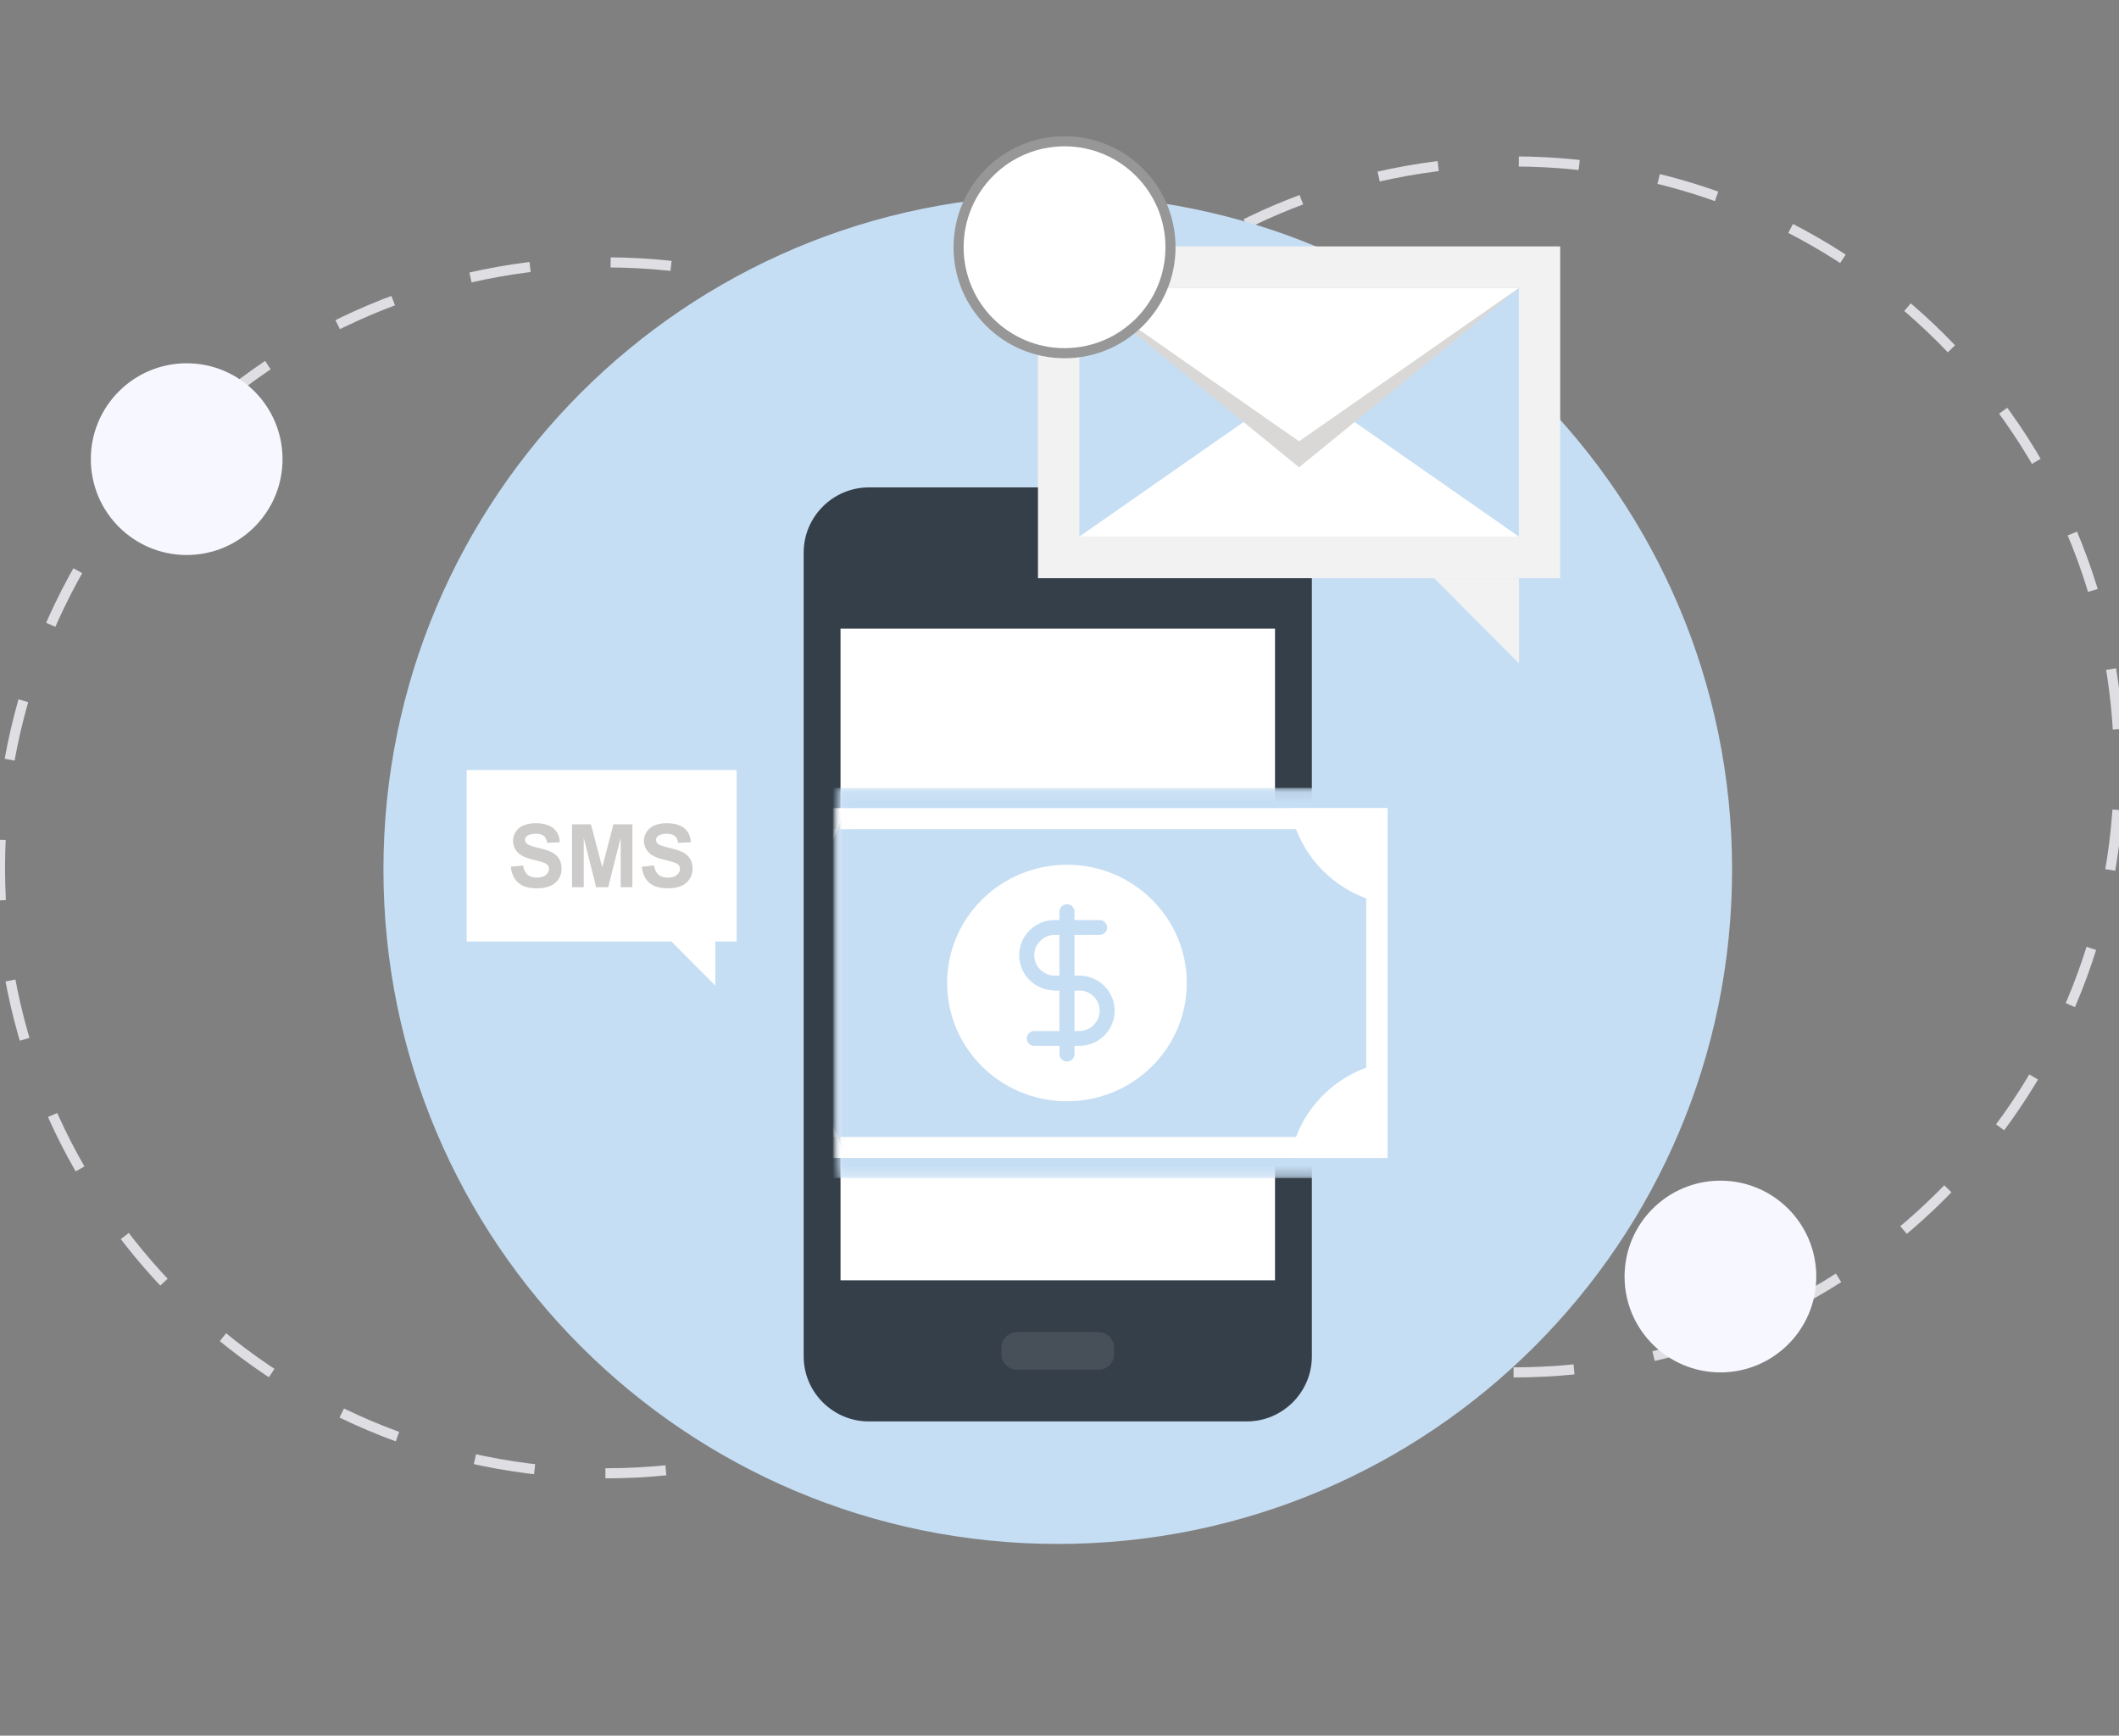 <svg xmlns="http://www.w3.org/2000/svg" xmlns:xlink="http://www.w3.org/1999/xlink" width="210" height="172" viewBox="0 0 210 172">
    <rect x="0" y="0" width="210" height="172" fill="#808080" stroke="none"/>
    <defs>
        <path id="a" d="M0 134h133.656V.344H0z"/>
        <path id="c" d="M.023.082h56.525v38.66H.023z"/>
    </defs>
    <g fill="none" fill-rule="evenodd">
        <path stroke="#DEDEE3" stroke-dasharray="6,8" d="M150 136c33.137 0 60-26.863 60-60s-26.863-60-60-60-60 26.863-60 60 26.863 60 60 60z"/>
        <path stroke="#DEDEE3" stroke-dasharray="6,8" d="M60 146c33.137 0 60-26.863 60-60S93.137 26 60 26 0 52.863 0 86s26.863 60 60 60z"/>
        <g transform="translate(38 19)">
            <path fill="#C6DEF4" d="M133.656 67.172c0 36.908-29.92 66.828-66.828 66.828S0 104.08 0 67.172C0 30.263 29.92.344 66.828.344s66.828 29.92 66.828 66.828"/>
            <path fill="#353F49" d="M48.098 121.859c-3.546 0-6.452-2.893-6.452-6.446V35.758c0-3.55 2.906-6.457 6.452-6.457H85.56c3.547 0 6.45 2.907 6.45 6.457v79.655c0 3.553-2.903 6.446-6.45 6.446H48.098z"/>
            <path fill="#474F59" d="M72.41 115.19c0 .855-.682 1.544-1.538 1.544h-8.09a1.548 1.548 0 0 1-1.54-1.543v-.644c0-.844.7-1.545 1.54-1.545h8.09c.856 0 1.538.701 1.538 1.545v.644zM68.698 36.291c0 1.026-.827 1.86-1.859 1.86a1.859 1.859 0 1 1 0-3.717c1.032 0 1.859.838 1.859 1.857"/>
            <path fill="#FFF" d="M67.7 36.291c0 .489-.373.882-.86.882a.884.884 0 0 1-.883-.882c0-.476.4-.876.882-.876.488 0 .86.4.86.876"/>
            <mask id="b" fill="#fff">
                <use xlink:href="#a"/>
            </mask>
            <path fill="#FFF" d="M45.3 107.875h43.058V43.297H45.299z" mask="url(#b)"/>
        </g>
        <g transform="translate(83 78)">
            <mask id="d" fill="#fff">
                <use xlink:href="#c"/>
            </mask>
            <path fill="#C6DEF4" d="M-11.072 38.741h67.62V.081h-67.62z" mask="url(#d)"/>
            <path fill="#FFF" d="M-9.034 36.747h63.545V2.087H-9.034z" mask="url(#d)"/>
            <path fill="#C6DEF4" d="M-6.924 34.665H52.4V4.17H-6.924z" mask="url(#d)"/>
            <path fill="#FFF" d="M10.864 19.415c0-6.475 5.314-11.721 11.877-11.721 6.554 0 11.872 5.246 11.872 11.721 0 6.468-5.318 11.716-11.872 11.716-6.563 0-11.877-5.248-11.877-11.716" mask="url(#d)"/>
            <path fill="#C6DEF4" d="M21.544 18.679h2.39c.941 0 1.83.357 2.497 1.014a3.45 3.45 0 0 1 1.035 2.471c0 .93-.365 1.804-1.035 2.464a3.546 3.546 0 0 1-2.497 1.017H19.5a.742.742 0 0 1-.747-.732c0-.408.337-.738.747-.738h4.435c.543 0 1.054-.207 1.442-.591.389-.385.596-.883.596-1.42 0-.54-.207-1.045-.596-1.427-.388-.38-.9-.588-1.442-.588h-2.39a.742.742 0 0 1-.748-.734.74.74 0 0 1 .748-.736" mask="url(#d)"/>
            <path fill="#C6DEF4" d="M21.544 13.171h4.428c.415 0 .746.334.746.737a.74.74 0 0 1-.746.739h-4.428c-.545 0-1.062.21-1.445.592-.387.377-.6.883-.6 1.417 0 .548.213 1.051.6 1.428.383.382.9.595 1.445.595h2.39a.74.74 0 0 1 .747.736.743.743 0 0 1-.747.734h-2.39a3.543 3.543 0 0 1-2.5-1.02 3.456 3.456 0 0 1-1.035-2.473 3.43 3.43 0 0 1 1.035-2.462 3.52 3.52 0 0 1 2.5-1.023" mask="url(#d)"/>
            <path fill="#C6DEF4" d="M22.74 11.601c.407 0 .744.332.744.738v14.145a.746.746 0 0 1-1.49 0V12.34c0-.406.332-.738.747-.738" mask="url(#d)"/>
            <path fill="#FFF" d="M54.51 11.588V2.087h-9.633c.853 4.854 4.714 8.662 9.634 9.501M-9.034 27.233v9.514H.598c-.851-4.862-4.712-8.67-9.632-9.514M-9.034 11.588C-4.116 10.75-.26 6.941.598 2.087h-9.632v9.501zM44.878 36.747h9.633v-9.514c-4.92.844-8.783 4.652-9.633 9.514" mask="url(#d)"/>
        </g>
        <path fill="#F2F2F2" d="M102.867 57.298h51.755v-32.88h-51.755z"/>
        <path fill="#C6DEF4" d="M106.967 53.184h43.554V28.529h-43.554z"/>
        <path fill="#FFF" d="M106.952 53.184l21.791-15.202 21.794 15.202z"/>
        <path fill="#D9D8D7" d="M106.952 28.529l21.791 17.78 21.794-17.78z"/>
        <path fill="#FFF" d="M106.952 28.529l21.791 15.202 21.794-15.202z"/>
        <path fill="#F2F2F2" d="M150.537 65.743l-8.402-8.445h8.402z"/>
        <path fill="#FFF" d="M46.252 93.302h26.75V76.308h-26.75zM70.89 97.67l-4.344-4.368h4.344z"/>
        <path fill="#CCCBCA" d="M54.721 84.479c-.29-.154-.738-.308-1.344-.452-.612-.141-.995-.28-1.154-.414a.48.48 0 0 1-.183-.38c0-.16.062-.289.198-.386.206-.149.49-.223.851-.223.353 0 .62.07.794.21.178.139.292.371.345.69l1.25-.057c-.02-.572-.228-1.03-.62-1.37-.392-.341-.98-.515-1.754-.515-.479 0-.883.07-1.22.215a1.708 1.708 0 0 0-.772.632 1.615 1.615 0 0 0-.266.89c0 .494.188.912.567 1.254.27.245.74.448 1.41.618.521.128.856.22 1.001.27.215.075.367.166.452.268a.573.573 0 0 1 .128.379c0 .23-.104.429-.305.601-.204.17-.51.256-.912.256-.38 0-.681-.094-.907-.287-.22-.192-.371-.495-.444-.907l-1.216.12c.08.697.332 1.229.752 1.59.421.365 1.02.548 1.8.548.54 0 .989-.076 1.35-.23.36-.151.64-.382.836-.693a1.84 1.84 0 0 0 .295-1.004c0-.394-.08-.725-.244-.992a1.72 1.72 0 0 0-.688-.631M59.685 85.936l-1.122-4.25h-1.872v6.232h1.16v-4.904l1.227 4.904h1.2l1.234-4.904v4.904h1.16v-6.231h-1.878zM68.387 85.11a1.737 1.737 0 0 0-.684-.63c-.294-.155-.742-.31-1.351-.454-.607-.14-.992-.28-1.149-.413a.477.477 0 0 1-.186-.38c0-.159.065-.289.2-.386.202-.15.489-.223.851-.223.354 0 .617.07.794.21.175.138.291.371.344.69l1.251-.058c-.018-.571-.226-1.03-.619-1.369-.394-.342-.979-.515-1.755-.515-.477 0-.882.071-1.218.215a1.69 1.69 0 0 0-.774.632c-.178.275-.27.573-.27.89 0 .494.188.913.572 1.254.268.245.739.448 1.411.618.522.128.853.22 1 .27.215.074.364.166.453.268.08.105.127.23.127.38 0 .228-.103.428-.305.6-.203.17-.508.256-.913.256-.38 0-.682-.094-.906-.287-.222-.192-.371-.495-.446-.907l-1.214.12c.079.697.332 1.229.749 1.59.419.366 1.024.547 1.804.547.54 0 .99-.075 1.35-.23.358-.15.638-.381.837-.692a1.87 1.87 0 0 0 .294-1.004c0-.394-.082-.725-.247-.992"/>
        <circle cx="105.5" cy="24.5" r="10.5" fill="#FFF" stroke="#979797"/>
        <circle cx="18.5" cy="45.5" r="9.5" fill="#F7F7FF"/>
        <circle cx="170.5" cy="126.5" r="9.5" fill="#F7F7FF"/>
    </g>
</svg>
